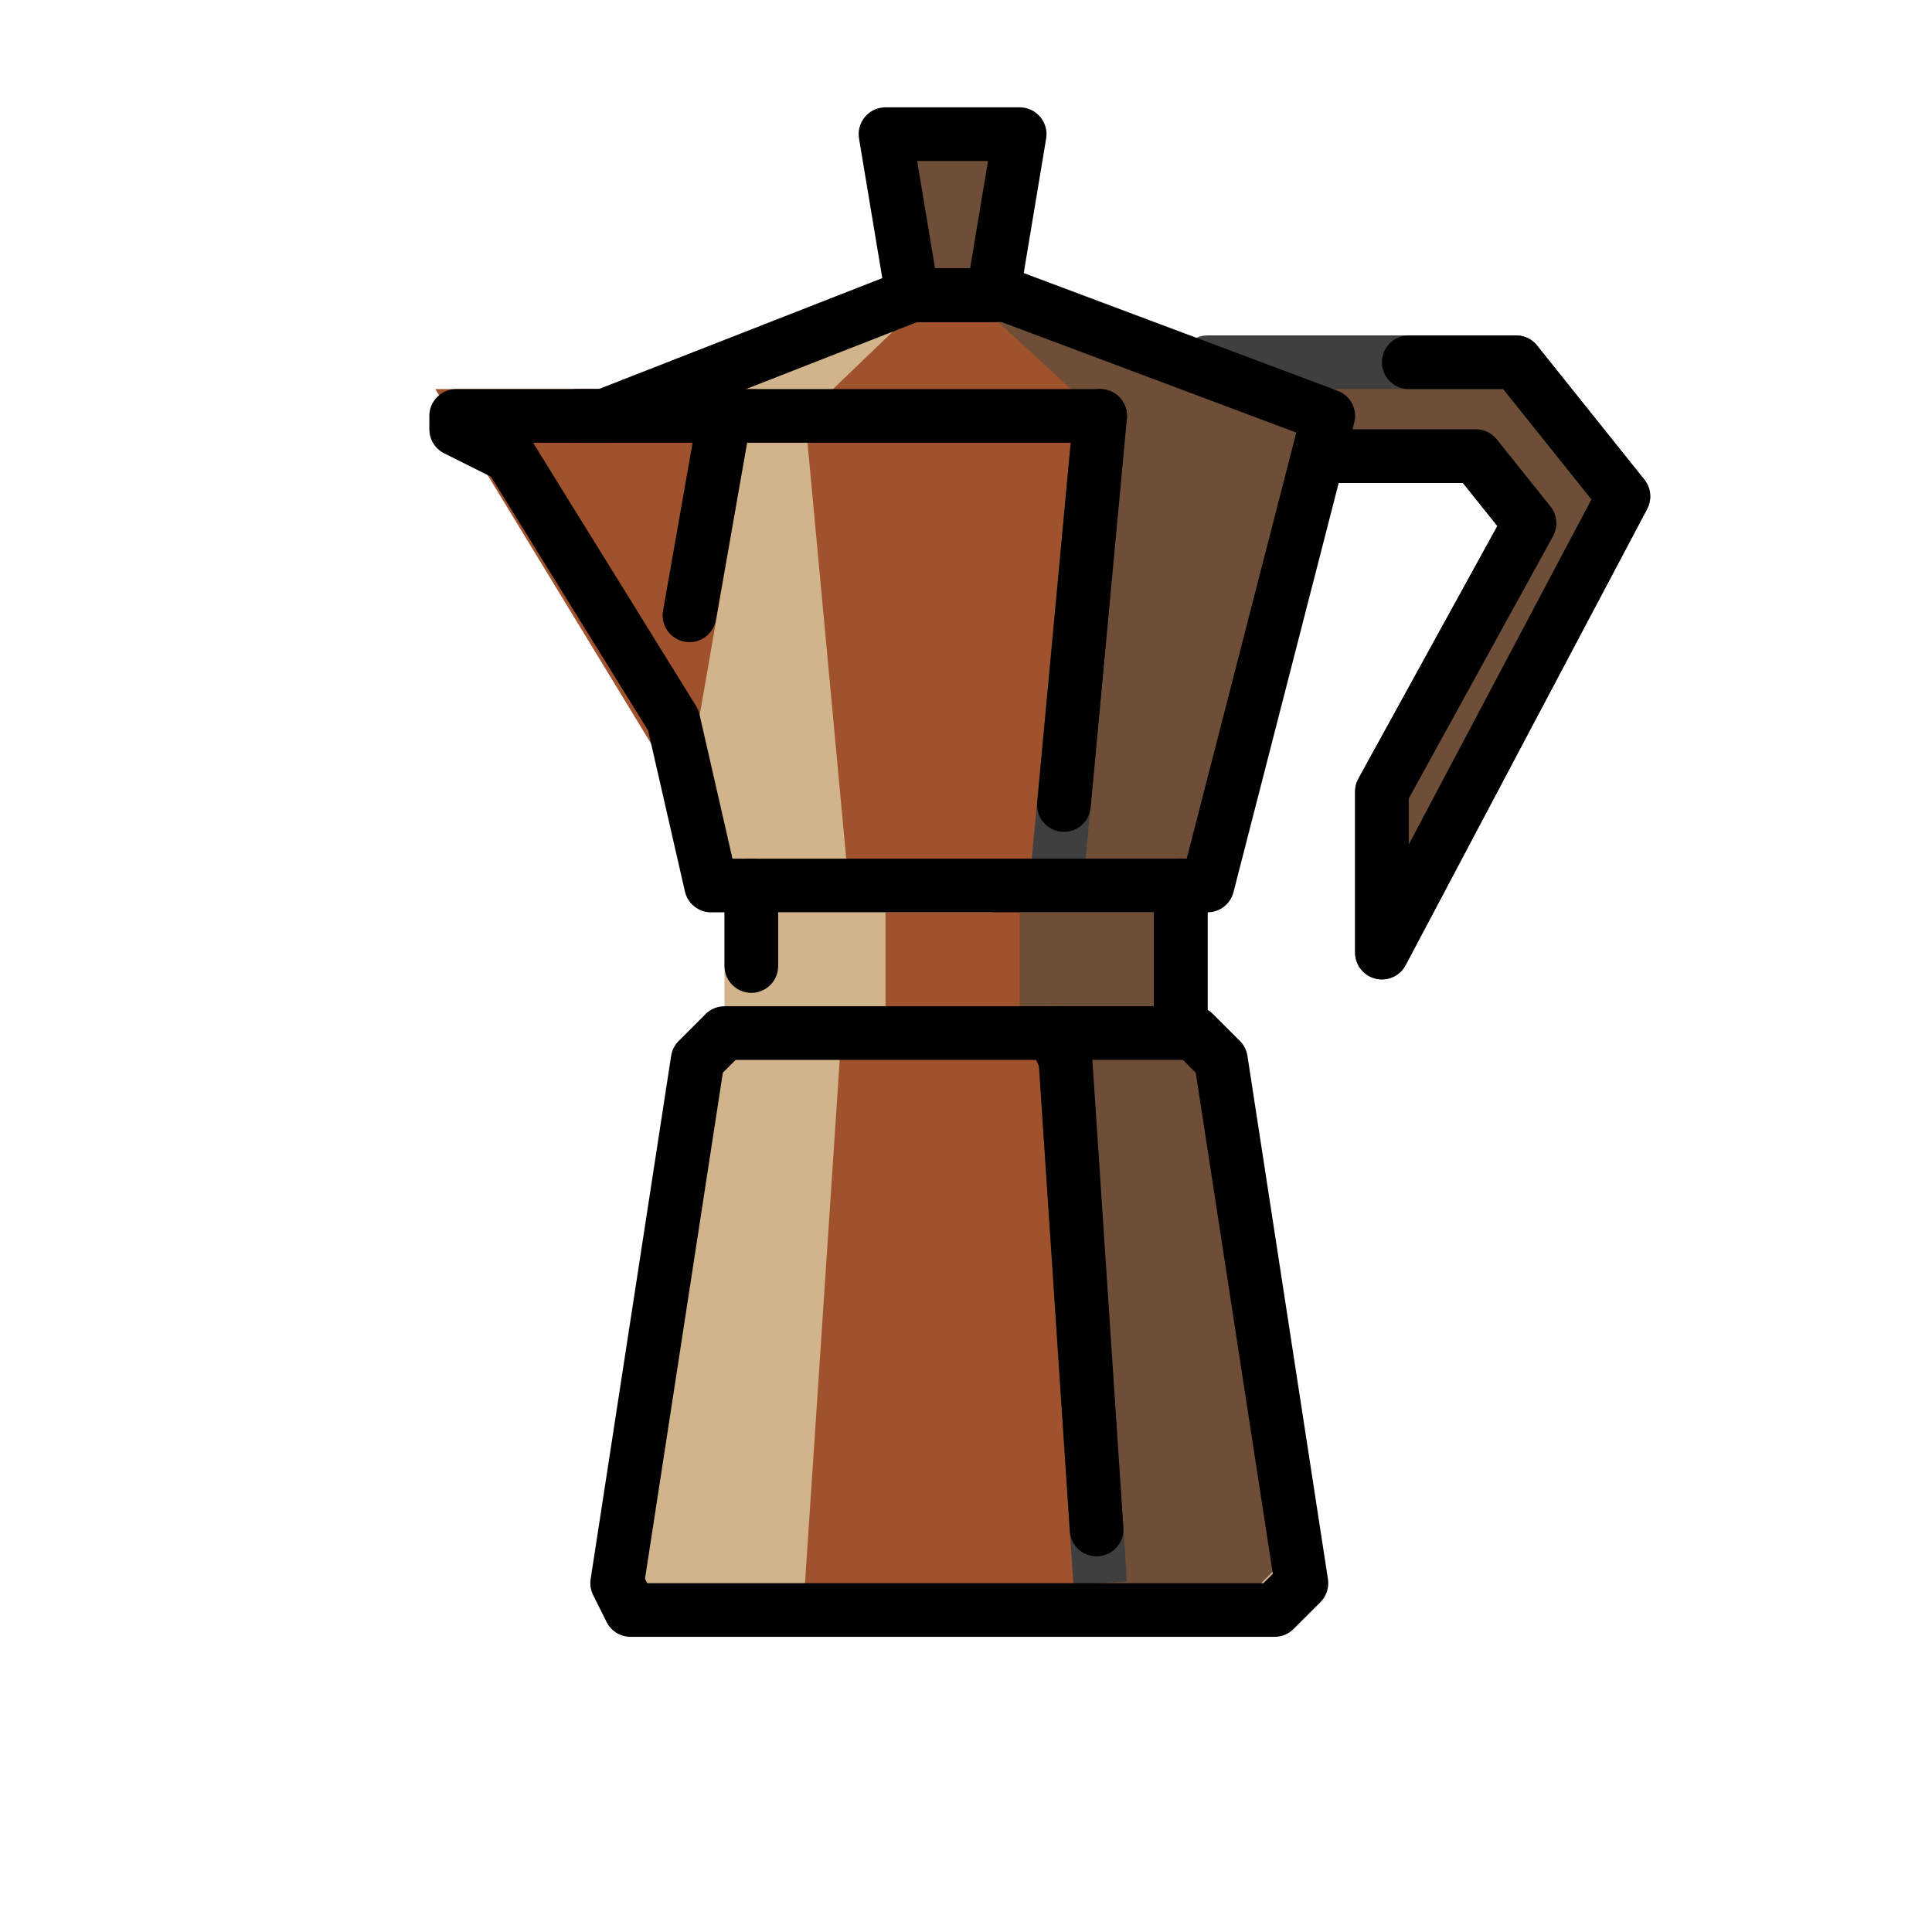<?xml version="1.0" encoding="utf-8"?>
<!-- Uploaded to: SVG Repo, www.svgrepo.com, Generator: SVG Repo Mixer Tools -->
<svg width="800px" height="800px" viewBox="0 0 72 72" id="emoji" xmlns="http://www.w3.org/2000/svg">
  <g id="line-supplement">
    <path fill="none" stroke="#000000" stroke-linecap="round" stroke-linejoin="round" stroke-width="2" d="M31 15.5L32.38 30"/>
    <path fill="none" stroke="#000000" stroke-linecap="round" stroke-linejoin="round" stroke-width="2" d="M32.71 39L32.279 40L31.117 57.5"/>
  </g>
  <g id="color">
    <path fill="#6F4E37" stroke="#3F3F3F" stroke-linecap="round" stroke-linejoin="round" stroke-width="2" d="M56.5 13.5H45L49.5 17H55L57 19.5L51.5 29.5V35.5L60.5 18.5L56.5 13.5Z"/>
    <path fill="#D2B48C" d="M26 40L23 59.5L23.5 60.5H47.5L48.5 59.5L45.5 40L44.5 39H43.5H27L26 40Z"/>
    <path fill="#6F4E37" fill-rule="evenodd" d="M37 59.5V38H42.5H43.5L44.5 39L47.5 58.5L46.5 59.5H37Z" clip-rule="evenodd"/>
    <path fill="#A0522D" d="M31.294 39.5L30 59L30.216 60H40.569L41 59L39.706 39.5L39.275 38.5H31.726L31.294 39.5Z"/>
    <path fill="none" stroke="#3F3F3F" stroke-linejoin="round" stroke-width="2" d="M41 59L39.706 39.5L39.275 38.5"/>
    <path fill="#D2B48C" fill-rule="evenodd" d="M45 33L49.5 15.5L37.5 11H34L22.5 15.5H17V16L19 17L25.092 26.841L26.5 33H45Z" clip-rule="evenodd"/>
    <path fill="#6F4E37" fill-rule="evenodd" d="M35 33V11H38L50 15.5L45.5 33H35Z" clip-rule="evenodd"/>
    <path fill="#A0522D" d="M41 15.5L39.167 33H31.63L30 15.5L34.685 11H36.111L41 15.5Z"/>
    <path fill="none" stroke="#3F3F3F" stroke-linecap="round" stroke-linejoin="round" stroke-width="2" d="M39.367 32.936L41 15.5"/>
    <path fill="#A0522D" stroke="#A0522D" stroke-width="2" d="M27 15.5L25 27L18 15.5H27Z"/>
    <rect x="27" y="34" width="18" height="4" fill="#D2B48C"/>
    <g>
      <rect x="37" y="34" width="8" height="4" fill="#6F4E37"/>
      <rect x="37" y="34" width="8" height="4" fill="#6F4E37"/>
    </g>
    <rect x="33" y="34" width="5" height="4" fill="#A0522D"/>
    <path fill="#6F4E37" d="M33 5H38L37 11H34L33 5Z"/>
  </g>
  <g id="line">
    <path fill="none" stroke="#000000" stroke-linejoin="round" stroke-width="2" d="M26 39.5L23 59L23.5 60H47.5L48.5 59L45.5 39.5L44.5 38.5H43.5H27L26 39.5Z"/>
    <path fill="#000000" d="M49.5 15.5L50.468 15.749C50.596 15.254 50.33 14.743 49.851 14.564L49.5 15.5ZM45 33V34C45.456 34 45.855 33.691 45.968 33.249L45 33ZM37.5 11L37.851 10.064C37.739 10.022 37.62 10 37.5 10V11ZM34 11V10C33.875 10 33.752 10.023 33.636 10.069L34 11ZM22.5 15.5V16.5C22.625 16.5 22.748 16.477 22.864 16.431L22.5 15.5ZM17 15.5V14.5C16.448 14.5 16 14.948 16 15.5H17ZM17 16H16C16 16.379 16.214 16.725 16.553 16.894L17 16ZM19 17L19.85 16.474C19.753 16.316 19.613 16.189 19.447 16.106L19 17ZM25.092 26.841L26.067 26.619C26.043 26.511 26.001 26.409 25.943 26.315L25.092 26.841ZM26.5 33L25.525 33.223C25.629 33.678 26.034 34 26.5 34V33ZM48.532 15.251L44.032 32.751L45.968 33.249L50.468 15.749L48.532 15.251ZM37.149 11.936L49.149 16.436L49.851 14.564L37.851 10.064L37.149 11.936ZM34 12H37.5V10H34V12ZM22.864 16.431L34.364 11.931L33.636 10.069L22.136 14.569L22.864 16.431ZM17 16.5H22.5V14.5H17V16.5ZM18 16V15.5H16V16H18ZM19.447 16.106L17.447 15.106L16.553 16.894L18.553 17.894L19.447 16.106ZM25.943 26.315L19.85 16.474L18.15 17.526L24.242 27.368L25.943 26.315ZM27.475 32.777L26.067 26.619L24.117 27.064L25.525 33.223L27.475 32.777ZM45 32H26.5V34H45V32Z"/>
    <path fill="none" stroke="#000000" stroke-linecap="round" stroke-linejoin="round" stroke-width="2" d="M52.5 13.5H56.5L60.5 18.5L51.5 35.5V29.5L57 19.5L55 17H49.5"/>
    <path fill="none" stroke="#000000" stroke-linecap="round" stroke-linejoin="round" stroke-width="2" d="M41 15.5L39.65 30"/>
    <path fill="none" stroke="#000000" stroke-linecap="round" stroke-linejoin="round" stroke-width="2" d="M39.275 38.5L39.706 39.5L40.867 57"/>
    <path fill="none" stroke="#000000" stroke-linejoin="round" stroke-width="2" d="M33 5H38L37 11H34L33 5Z"/>
    <path fill="none" stroke="#000000" stroke-linecap="round" stroke-width="2" d="M21.5 15.5H41"/>
    <path fill="none" stroke="#000000" stroke-linecap="round" stroke-width="2" d="M26.989 15.575L25.694 22.931"/>
    <path fill="none" stroke="#000000" stroke-linecap="round" stroke-width="2" d="M28 33V36"/>
    <path fill="none" stroke="#000000" stroke-linecap="round" stroke-width="2" d="M44 33V38"/>
  </g>
</svg>